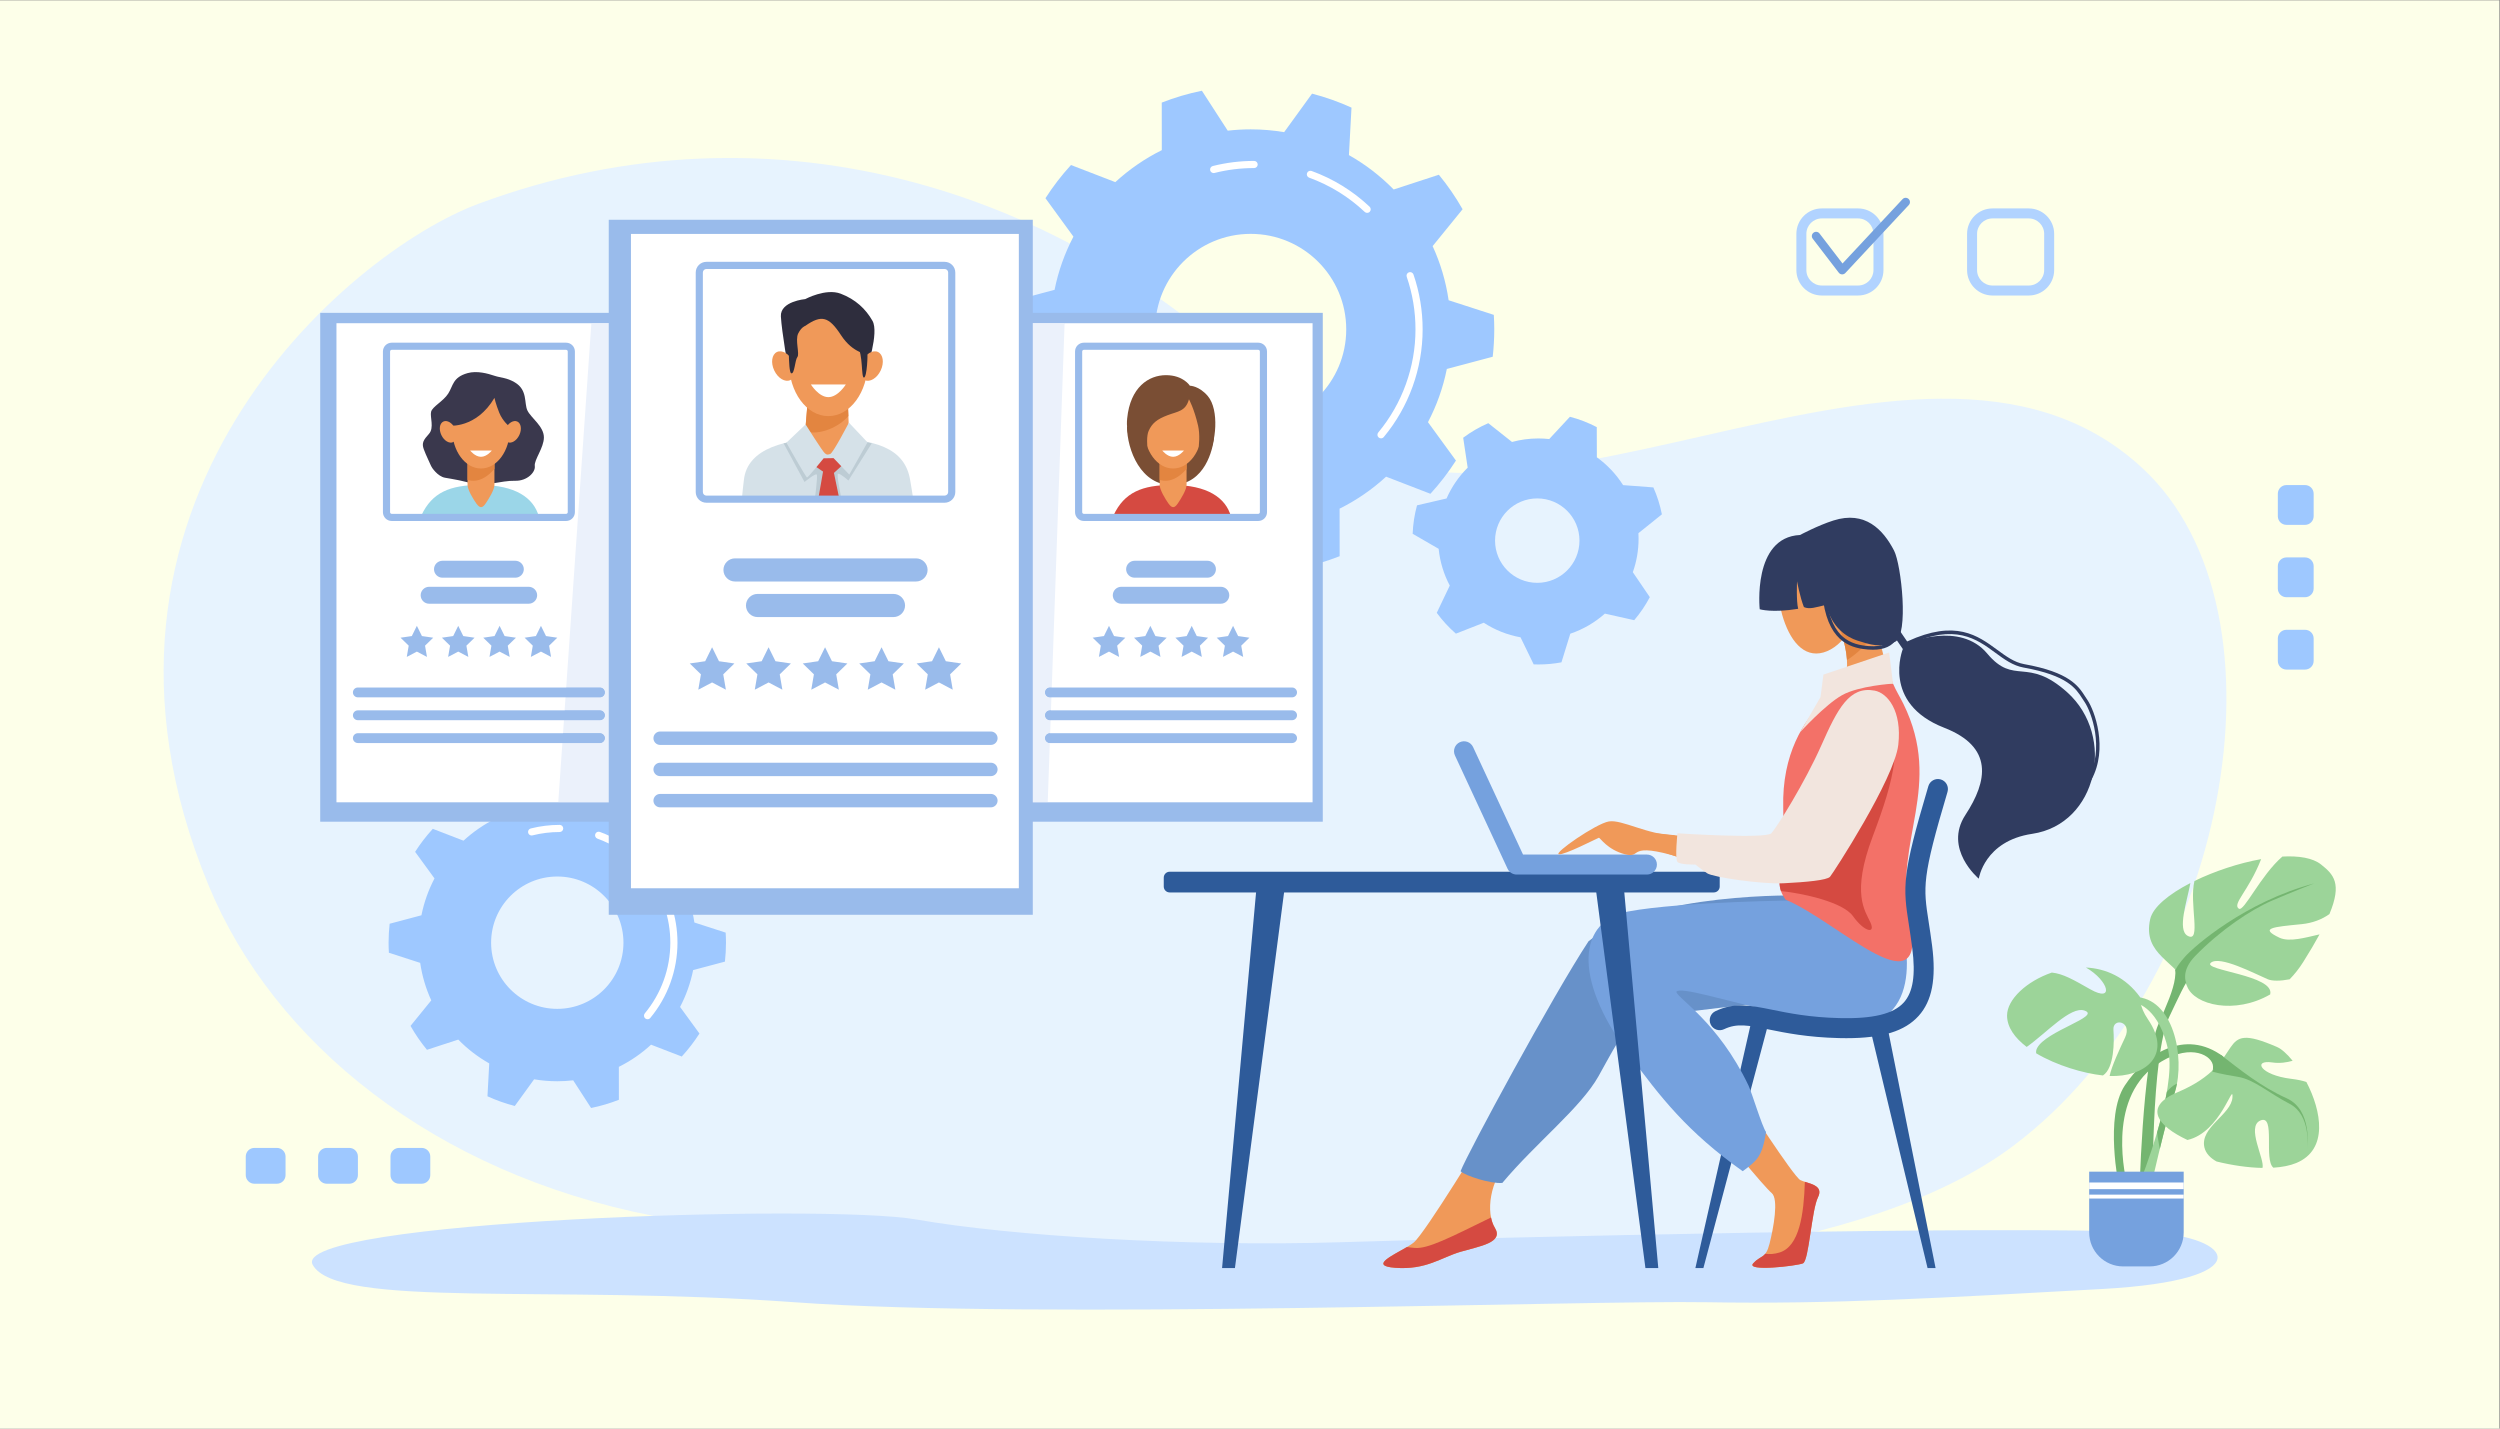 <?xml version="1.0" encoding="utf-8"?>
<svg version="1.1" id="svg2" width="4666.667" height="2666.667" viewBox="0 0 4666.667 2666.667" xmlns="http://www.w3.org/2000/svg">
  <rect x="0" y="0" width="4666.667" height="2666.667" fill="#808080" stroke="none"/>
  <g id="g8" transform="matrix(1.333,0,0,-1.333,0,2666.667)">
    <g id="g10" transform="scale(0.1)">
      <path d="M 0,0 H 35000 V 20000 H 0 Z" style="fill-opacity: 1; fill-rule: nonzero; stroke: none; fill: rgb(253, 255, 233);" id="path12"/>
      <path d="m 6702.25,17152.1 c 4154.75,1542.4 8377.45,178.8 11241.35,-2791.3 1432.4,-1485.5 3651.9,-972.2 5911.7,-459 2258.4,513 4557,1025.9 6150.3,-456.2 C 32181,11422 31184.6,6219.2 28201.7,3965.8 24147.4,902.801 11817.5,2457 9150.37,2978.2 c -3072.77,600.6 -5319.2,2422.6 -6231.92,4634 -2199.204,5328.4 1947.74,8858.3 3783.8,9539.9" style="fill:#e7f3fe;fill-opacity:1;fill-rule:nonzero;stroke:none" id="path14"/>
      <path d="m 17514.1,14054.5 c -738.8,0 -1337.7,598.9 -1337.7,1337.7 0,738.8 598.9,1337.8 1337.7,1337.8 738.9,0 1337.8,-599 1337.8,-1337.8 0,-738.8 -598.9,-1337.7 -1337.8,-1337.7 m 3389.2,954.8 c 14.1,125.7 21.6,253.4 21.6,382.9 0,68.3 -2.3,136.1 -6.3,203.5 l -632.7,204.7 c -39,266.8 -115.5,521.3 -224.1,758.1 l 419.6,516.3 c -97,170.8 -208.3,332.4 -332.3,483.2 l -632.9,-206.5 c -184.5,188.4 -395.2,350.9 -626.5,481.5 l 36,664.9 c -176.6,80.4 -361.2,146.2 -552.4,195.8 l -390.8,-539.3 c -152.3,25.7 -308.7,39.2 -468.4,39.2 -108.7,0 -216,-6.4 -321.6,-18.5 l -361.8,559.3 c -193.9,-39.5 -381.7,-95.3 -562.1,-166.1 l 0.8,-665.9 c -238.2,-118.4 -457.2,-269.6 -651.1,-447.9 l -620.8,239.6 c -132,-144.2 -251.7,-299.6 -357.6,-464.9 l 391.8,-537.9 c -121.2,-231.2 -211.2,-481.5 -264.1,-745.1 l -642.6,-171 c -14.1,-125.8 -21.6,-253.5 -21.6,-383 0,-68.3 2.3,-136.1 6.2,-203.4 l 632.8,-204.8 c 39,-266.7 115.5,-521.3 224.1,-758.1 l -419.6,-516.3 c 97,-170.8 208.3,-332.4 332.3,-483.2 l 632.9,206.5 c 184.5,-188.4 395.2,-350.9 626.5,-481.5 l -36,-664.9 c 176.6,-80.4 361.2,-146.2 552.4,-195.8 l 390.8,539.3 c 152.3,-25.7 308.7,-39.2 468.3,-39.2 108.9,0 216.1,6.4 321.7,18.5 l 361.8,-559.3 c 193.9,39.5 381.7,95.3 562.1,166.1 l -0.8,665.9 c 238.2,118.4 457.3,269.6 651.1,447.9 l 620.8,-239.6 c 132,144.2 251.7,299.6 357.6,464.9 l -391.8,537.9 c 121.2,231.2 211.2,481.5 264.1,745.2 l 642.6,171" style="fill:#9ec8ff;fill-opacity:1;fill-rule:nonzero;stroke:none" id="path16"/>
      <path d="m 19338.7,13866.5 c -11.3,0 -22.6,3.8 -31.9,11.6 -21.3,17.6 -24.2,49.1 -6.5,70.4 336.2,404.2 521.4,917 521.4,1443.7 0,252.2 -41.3,499.9 -122.6,736.1 -9,26.1 4.8,54.6 30.9,63.6 26.2,9 54.6,-4.9 63.6,-31 85,-246.7 128.1,-505.4 128.1,-768.7 0,-550 -193.4,-1085.5 -544.5,-1507.7 -9.9,-11.9 -24.1,-18 -38.5,-18" style="fill:#ffffff;fill-opacity:1;fill-rule:nonzero;stroke:none" id="path18"/>
      <path d="m 19145,17023.9 c -12.3,0 -24.6,4.5 -34.2,13.6 -226,212.7 -487.7,374 -777.9,479.3 -25.9,9.4 -39.3,38.1 -29.9,64 9.4,26 38.1,39.4 64.1,30 303,-110 576.3,-278.4 812.2,-500.5 20.1,-18.9 21.1,-50.5 2.2,-70.7 -9.9,-10.4 -23.2,-15.7 -36.5,-15.7" style="fill:#ffffff;fill-opacity:1;fill-rule:nonzero;stroke:none" id="path20"/>
      <path d="m 16995.3,17581.5 c -22.4,0 -42.8,15.1 -48.5,37.7 -6.7,26.8 9.5,54 36.3,60.8 188.3,47.5 383.2,71.6 579.2,71.6 27.6,0 50,-22.4 50,-50 0,-27.6 -22.4,-50 -50,-50 -187.8,0 -374.4,-23.1 -554.8,-68.6 -4.1,-1 -8.2,-1.5 -12.2,-1.5" style="fill:#ffffff;fill-opacity:1;fill-rule:nonzero;stroke:none" id="path22"/>
      <path d="m 7803.93,5877.5 c -511.74,0 -926.59,414.9 -926.59,926.6 0,511.8 414.85,926.6 926.59,926.6 511.74,0 926.59,-414.8 926.59,-926.6 0,-511.7 -414.85,-926.6 -926.59,-926.6 m 2347.47,661.4 c 9.8,87.1 14.9,175.5 14.9,265.2 0,47.3 -1.5,94.3 -4.3,140.9 l -438.25,141.8 c -26.98,184.8 -79.97,361.1 -155.19,525.2 l 290.62,357.6 c -67.22,118.3 -144.29,230.2 -230.21,334.6 l -438.34,-143 c -127.76,130.5 -273.76,243.1 -433.93,333.5 l 24.93,460.6 c -122.32,55.7 -250.22,101.2 -382.64,135.6 l -270.67,-373.5 c -105.5,17.7 -213.84,27.1 -324.39,27.1 -75.36,0 -149.68,-4.4 -222.8,-12.8 l -250.59,387.4 C 7196.28,9091.7 7066.15,9053 6941.22,9004 l 0.57,-461.2 c -165.03,-82 -316.74,-186.8 -450.99,-310.2 l -430.03,165.9 c -91.38,-99.9 -174.34,-207.5 -247.65,-322 L 6084.5,7704 c -83.99,-160.2 -146.32,-333.5 -182.95,-516.2 l -445.11,-118.4 c -9.74,-87.1 -14.92,-175.6 -14.92,-265.3 0,-47.3 1.56,-94.3 4.31,-140.9 l 438.28,-141.8 c 26.97,-184.8 79.96,-361.1 155.19,-525.1 l -290.62,-357.6 c 67.22,-118.3 144.29,-230.3 230.21,-334.7 l 438.34,143.1 c 127.76,-130.6 273.76,-243.1 433.92,-333.6 L 6826.23,4653 c 122.32,-55.7 250.22,-101.3 382.64,-135.6 l 270.67,373.5 c 105.5,-17.8 213.84,-27.2 324.39,-27.2 75.36,0 149.67,4.5 222.8,12.8 l 250.59,-387.3 c 134.26,27.3 264.39,66 389.32,115 l -0.57,461.3 c 165.03,82 316.74,186.7 450.99,310.2 l 430.02,-165.9 c 91.39,99.8 174.34,207.5 247.66,321.9 l -271.39,372.6 c 84.01,160.2 146.33,333.5 182.96,516.1 l 445.09,118.5" style="fill:#9ec8ff;fill-opacity:1;fill-rule:nonzero;stroke:none" id="path24"/>
      <path d="m 9067.69,5732 c -11.27,0 -22.6,3.8 -31.95,11.5 -21.23,17.7 -24.13,49.2 -6.47,70.5 230.58,277.2 357.58,628.9 357.58,990.1 0,173 -28.3,342.9 -84.1,504.9 -8.99,26.1 4.89,54.6 31,63.5 26.09,9 54.56,-4.8 63.55,-30.9 59.42,-172.6 89.55,-353.4 89.55,-537.5 0,-384.5 -135.2,-758.9 -380.69,-1054.1 -9.89,-11.9 -24.13,-18 -38.47,-18" style="fill:#ffffff;fill-opacity:1;fill-rule:nonzero;stroke:none" id="path26"/>
      <path d="m 8933.54,7918.9 c -12.29,0 -24.6,4.5 -34.26,13.6 -154.96,145.9 -334.45,256.5 -533.46,328.7 -25.96,9.5 -39.36,38.1 -29.95,64.1 9.41,26 38.12,39.4 64.05,29.9 211.91,-76.8 402.97,-194.6 567.91,-349.8 20.11,-19 21.06,-50.6 2.13,-70.7 -9.84,-10.5 -23.11,-15.8 -36.42,-15.8" style="fill:#ffffff;fill-opacity:1;fill-rule:nonzero;stroke:none" id="path28"/>
      <path d="m 7444.51,8305.1 c -22.35,0 -42.71,15.1 -48.44,37.8 -6.75,26.8 9.47,54 36.24,60.7 131.65,33.2 267.9,50.1 404.96,50.1 27.61,0 50,-22.4 50,-50 0,-27.6 -22.39,-50 -50,-50 -128.81,0 -256.83,-15.8 -380.48,-47 -4.1,-1.1 -8.23,-1.6 -12.28,-1.6" style="fill:#ffffff;fill-opacity:1;fill-rule:nonzero;stroke:none" id="path30"/>
      <path d="m 21527.1,11843.3 c -326.4,0 -591.1,264.6 -591.1,591.1 0,326.4 264.7,591 591.1,591 326.5,0 591.1,-264.6 591.1,-591 0,-326.5 -264.6,-591.1 -591.1,-591.1 z m 1418.7,618.3 c 0,25.8 -0.7,51.5 -2.1,77 l 328.4,263.7 c -25.8,131.6 -66.1,257.9 -119.3,377.2 l -424,32.1 c -96.4,152.1 -221.3,284.4 -367.1,389.4 l -1.4,422.6 c -118.1,61.9 -244,111 -375.9,145 l -289.8,-311.9 c -50,5.4 -100.7,8.3 -152.1,8.3 -127.7,0 -251.4,-17.2 -369,-49.1 l -332.3,263.1 c -125.4,-54.4 -243.2,-123 -351.5,-203.8 l 62.9,-418.9 c -123.9,-123.3 -224.8,-269.6 -296,-431.9 l -413.4,-95.9 c -34.9,-127.6 -55.9,-261 -61.1,-398.5 l 364.1,-210.5 c 18.6,-184.4 72.9,-358.2 155.8,-514.5 l -182.3,-381.8 c 78.2,-106.9 168.1,-204.8 267.9,-291.5 l 390.4,152.9 c 153.5,-99.9 327.7,-170.6 514.8,-204.2 l 184,-378.9 c 21.9,-0.8 43.9,-1.4 66.1,-1.4 110.2,0 218.1,10.3 322.8,29.7 l 124.1,401.3 c 180.7,60.7 345,157.3 484.4,281.2 l 410.4,-92.2 c 84.2,98.8 157.6,207 218.6,322.8 l -237.9,349.4 c 52.1,146.7 80.5,304.7 80.5,469.3" style="fill:#9ec8ff;fill-opacity:1;fill-rule:nonzero;stroke:none" id="path32"/>
      <path d="m 28409.7,15866.8 h -508 c -196.2,0 -355.8,159.6 -355.8,355.8 v 508 c 0,196.1 159.6,355.7 355.8,355.7 h 508 c 196.2,0 355.8,-159.6 355.8,-355.7 v -508 c 0,-196.2 -159.6,-355.8 -355.8,-355.8 m -508,1079.5 c -119,0 -215.8,-96.8 -215.8,-215.7 v -508 c 0,-119 96.8,-215.8 215.8,-215.8 h 508 c 119,0 215.8,96.8 215.8,215.8 v 508 c 0,118.9 -96.8,215.7 -215.8,215.7 h -508" style="fill:#b1d3ff;fill-opacity:1;fill-rule:nonzero;stroke:none" id="path34"/>
      <path d="m 26019.4,15866.8 h -508.1 c -196.1,0 -355.7,159.6 -355.7,355.8 v 508 c 0,196.1 159.6,355.7 355.7,355.7 h 508.1 c 196.1,0 355.7,-159.6 355.7,-355.7 v -508 c 0,-196.2 -159.6,-355.8 -355.7,-355.8 m -508.1,1079.5 c -118.9,0 -215.7,-96.8 -215.7,-215.7 v -508 c 0,-119 96.8,-215.8 215.7,-215.8 h 508.1 c 118.9,0 215.7,96.8 215.7,215.8 v 508 c 0,118.9 -96.8,215.7 -215.7,215.7 h -508.1" style="fill:#b1d3ff;fill-opacity:1;fill-rule:nonzero;stroke:none" id="path36"/>
      <path d="m 25797.1,16162.6 c -1,0 -1.9,0 -2.9,0 -17.6,0.9 -34,9.5 -44.7,23.5 l -365.1,476.2 c -20.2,26.3 -15.2,64 11.1,84.1 26.3,20.2 63.9,15.2 84.1,-11.1 l 322,-420 840.7,900.7 c 22.6,24.3 60.6,25.6 84.8,2.9 24.2,-22.6 25.5,-60.5 2.9,-84.7 l -889,-952.6 c -11.4,-12.2 -27.3,-19 -43.9,-19" style="fill-opacity: 1; fill-rule: nonzero; stroke: none; fill: rgb(117, 161, 222);" id="path38"/>
      <path d="m 30088.9,2747.4 c -2079.7,101.7 -9154.6,-70.6 -11306.3,-137.7 -2151.7,-67.2 -4649.3,88.6 -5946.7,317.6 -1297.4,229 -8796.7,-19.5 -8456.38,-635.3 340.31,-615.8 3341.3,-275.4 6744.48,-522.9 3403.2,-247.5 11057,30.9 12783.4,0 1726.5,-31 3309.6,61.8 5534.5,185.6 2224.9,123.7 1852.6,733.8 647,792.7" style="fill:#cce2ff;fill-opacity:1;fill-rule:nonzero;stroke:none" id="path40"/>
      <path d="m 4484.03,8498.3 h 4347.45 v 7125.73 H 4484.03 Z" style="fill:#99bbeb;fill-opacity:1;fill-rule:nonzero;stroke:none" id="path42"/>
      <path d="m 4711.71,8769.9 h 3976.85 v 6708.94 H 4711.71 Z" style="fill:#ffffff;fill-opacity:1;fill-rule:nonzero;stroke:none" id="path44"/>
      <path d="m 5901.22,12788.5 c 149.68,322.1 403.01,425.2 819.02,425.2 495.34,0 752.54,-179.5 825.45,-440.7 -887.04,-12.2 -1644.47,15.5 -1644.47,15.5" style="fill:#9bd6e8;fill-opacity:1;fill-rule:nonzero;stroke:none" id="path46"/>
      <path d="m 6547.26,14779.8 c -209.69,-58.8 -200.5,-176.7 -270.37,-286 -69.87,-109.4 -221.76,-182.3 -239.99,-255.2 -18.22,-72.9 46.78,-224.8 -30.37,-309.9 -77.15,-85 -103.29,-127.5 -72.91,-212.6 30.38,-85.1 97.21,-218.7 103.28,-236.9 6.08,-18.3 91.14,-145.9 194.43,-164.1 103.28,-18.2 297.7,-48.6 394.92,-91.1 97.2,-42.6 409.76,54.4 583.26,48.3 173.49,-6 291.63,121.8 279.47,206.9 -12.14,85 127.94,255.1 127.59,400.9 -0.37,156.6 -182.27,273.4 -230.87,376.7 -48.61,103.3 6.08,285.6 -176.19,393.5 -115.19,68.3 -194.43,62.2 -285.56,92.6 -91.13,30.4 -243.03,74.4 -376.69,36.9" style="fill:#3a384d;fill-opacity:1;fill-rule:nonzero;stroke:none" id="path48"/>
      <path d="m 6802.44,12956.6 c -47.43,-70 -82.2,-72.9 -133.67,0 -40.92,58 -121.51,189.7 -121.51,256.5 v 667 c 0,66.9 54.68,121.6 121.51,121.6 h 133.67 c 66.83,0 121.51,-54.7 121.51,-121.6 v -667 c 0,-66.8 -78.98,-193.7 -121.51,-256.5" style="fill:#f09959;fill-opacity:1;fill-rule:nonzero;stroke:none" id="path50"/>
      <path d="m 6802.44,14001.7 h -133.67 c -66.83,0 -121.51,-54.7 -121.51,-121.6 V 13285 c 150.08,-47.7 287.06,47.2 376.69,154.2 v 440.9 c 0,66.9 -54.68,121.6 -121.51,121.6" style="fill:#e38540;fill-opacity:1;fill-rule:nonzero;stroke:none" id="path52"/>
      <path d="m 7139.63,13994.9 c 0,-304 -180.88,-550.5 -404.02,-550.5 -223.14,0 -404.04,246.5 -404.04,550.5 0,304 180.9,550.5 404.04,550.5 223.14,0 404.02,-246.5 404.02,-550.5" style="fill:#f09959;fill-opacity:1;fill-rule:nonzero;stroke:none" id="path54"/>
      <path d="m 6923.95,14433 c -255.18,-431.3 -631.87,-388.8 -631.87,-388.8 0,0 9.12,571.1 308.34,601.5 299.23,30.3 475.42,-89.7 536.18,-287.9 60.75,-198.2 0,-328.8 0,-328.8 0,0 -97.22,75.9 -145.82,197.4 -48.6,121.6 -66.83,206.6 -66.83,206.6" style="fill:#3a384d;fill-opacity:1;fill-rule:nonzero;stroke:none" id="path56"/>
      <path d="m 6372.93,14003.4 c 37.79,-79.6 25.43,-164.5 -27.61,-189.7 -53.04,-25.2 -126.68,18.9 -164.47,98.5 -37.78,79.5 -25.42,164.4 27.62,189.6 53.04,25.2 126.68,-18.9 164.46,-98.4" style="fill:#f09959;fill-opacity:1;fill-rule:nonzero;stroke:none" id="path58"/>
      <path d="m 7080.05,14003.4 c -37.79,-79.6 -25.43,-164.5 27.62,-189.7 53.04,-25.2 126.67,18.9 164.46,98.5 37.79,79.5 25.42,164.4 -27.62,189.6 -53.04,25.2 -126.67,-18.9 -164.46,-98.4" style="fill:#f09959;fill-opacity:1;fill-rule:nonzero;stroke:none" id="path60"/>
      <path d="m 6887.5,13696.3 c 0,0 -68.01,-88.1 -151.89,-88.1 -83.89,0 -151.89,88.1 -151.89,88.1 h 303.78" style="fill:#ffffff;fill-opacity:1;fill-rule:nonzero;stroke:none" id="path62"/>
      <path d="M 7216.56,11915.2 H 6196.24 c -65.25,0 -118.64,53.4 -118.64,118.7 0,65.2 53.39,118.6 118.64,118.6 h 1020.32 c 65.25,0 118.64,-53.4 118.64,-118.6 0,-65.3 -53.39,-118.7 -118.64,-118.7" style="fill:#99bbeb;fill-opacity:1;fill-rule:nonzero;stroke:none" id="path64"/>
      <path d="M 7403.37,11550.7 H 6009.42 c -65.25,0 -118.63,53.4 -118.63,118.6 0,65.3 53.38,118.7 118.63,118.7 h 1393.95 c 65.25,0 118.64,-53.4 118.64,-118.7 0,-65.2 -53.39,-118.6 -118.64,-118.6" style="fill:#99bbeb;fill-opacity:1;fill-rule:nonzero;stroke:none" id="path66"/>
      <path d="M 8401.78,10239.7 H 5011.02 c -37.86,0 -68.84,31 -68.84,68.9 0,37.8 30.98,68.8 68.84,68.8 h 3390.76 c 37.87,0 68.84,-31 68.84,-68.8 0,-37.9 -30.97,-68.9 -68.84,-68.9" style="fill:#99bbeb;fill-opacity:1;fill-rule:nonzero;stroke:none" id="path68"/>
      <path d="M 8401.78,9919.8 H 5011.02 c -37.86,0 -68.84,31 -68.84,68.8 0,37.9 30.98,68.9 68.84,68.9 h 3390.76 c 37.87,0 68.84,-31 68.84,-68.9 0,-37.8 -30.97,-68.8 -68.84,-68.8" style="fill:#99bbeb;fill-opacity:1;fill-rule:nonzero;stroke:none" id="path70"/>
      <path d="M 8401.78,9599.8 H 5011.02 c -37.86,0 -68.84,31 -68.84,68.9 0,37.8 30.98,68.8 68.84,68.8 h 3390.76 c 37.87,0 68.84,-31 68.84,-68.8 0,-37.9 -30.97,-68.9 -68.84,-68.9" style="fill:#99bbeb;fill-opacity:1;fill-rule:nonzero;stroke:none" id="path72"/>
      <path d="m 5485.26,15106.1 c -12.42,0 -22.91,-10.5 -22.91,-22.9 v -2250.9 c 0,-12.4 10.49,-22.9 22.91,-22.9 h 2442.28 c 12.42,0 22.91,10.5 22.91,22.9 v 2250.9 c 0,12.4 -10.49,22.9 -22.91,22.9 z M 7927.54,12709.4 H 5485.26 c -67.77,0 -122.91,55.1 -122.91,122.9 v 2250.9 c 0,67.8 55.14,122.9 122.91,122.9 h 2442.28 c 67.77,0 122.91,-55.1 122.91,-122.9 v -2250.9 c 0,-67.8 -55.14,-122.9 -122.91,-122.9" style="fill:#99bbeb;fill-opacity:1;fill-rule:nonzero;stroke:none" id="path74"/>
      <path d="m 5837.69,11241.2 70.7,-143.3 158.11,-23 -114.41,-111.5 27.01,-157.5 -141.41,74.4 -141.42,-74.4 27.01,157.5 -114.41,111.5 158.11,23 70.71,143.3" style="fill:#99bbeb;fill-opacity:1;fill-rule:nonzero;stroke:none" id="path76"/>
      <path d="m 6416.83,11241.2 70.7,-143.3 158.11,-23 -114.4,-111.5 27,-157.5 -141.41,74.4 -141.42,-74.4 27.01,157.5 -114.41,111.5 158.11,23 70.71,143.3" style="fill:#99bbeb;fill-opacity:1;fill-rule:nonzero;stroke:none" id="path78"/>
      <path d="m 6995.97,11241.2 70.71,-143.3 158.11,-23 -114.41,-111.5 27.01,-157.5 -141.42,74.4 -141.41,-74.4 27,157.5 -114.4,111.5 158.1,23 70.71,143.3" style="fill:#99bbeb;fill-opacity:1;fill-rule:nonzero;stroke:none" id="path80"/>
      <path d="m 7575.11,11241.2 70.71,-143.3 158.11,-23 -114.41,-111.5 27.01,-157.5 -141.42,74.4 -141.41,-74.4 27,157.5 -114.4,111.5 158.1,23 70.71,143.3" style="fill:#99bbeb;fill-opacity:1;fill-rule:nonzero;stroke:none" id="path82"/>
      <path d="m 14176.2,8498.3 h 4347.4 v 7125.73 h -4347.4 z" style="fill:#99bbeb;fill-opacity:1;fill-rule:nonzero;stroke:none" id="path84"/>
      <path d="m 14403.8,8769.9 h 3976.9 v 6708.94 h -3976.9 z" style="fill:#ffffff;fill-opacity:1;fill-rule:nonzero;stroke:none" id="path86"/>
      <path d="m 15782.3,14031.2 c 0,-319.1 192.1,-834.1 645.4,-817.6 453.4,16.5 553.6,507.4 571.2,646 17.5,138.5 -1216.6,171.6 -1216.6,171.6" style="fill:#7a4e34;fill-opacity:1;fill-rule:nonzero;stroke:none" id="path88"/>
      <path d="m 15593.4,12788.5 c 149.6,322.1 403,425.2 819,425.2 495.3,0 752.5,-179.5 825.4,-440.7 -887,-12.2 -1644.4,15.5 -1644.4,15.5" style="fill:#d54a41;fill-opacity:1;fill-rule:nonzero;stroke:none" id="path90"/>
      <path d="m 16494.6,12956.6 c -47.5,-70 -82.2,-72.9 -133.7,0 -40.9,58 -121.5,189.7 -121.5,256.5 v 667 c 0,66.9 54.7,121.6 121.5,121.6 h 133.7 c 66.8,0 121.5,-54.7 121.5,-121.6 v -667 c 0,-66.8 -79,-193.7 -121.5,-256.5" style="fill:#f09959;fill-opacity:1;fill-rule:nonzero;stroke:none" id="path92"/>
      <path d="m 16494.6,14001.7 h -133.7 c -66.8,0 -121.5,-54.7 -121.5,-121.6 V 13285 c 150.1,-47.7 287.1,47.2 376.7,154.2 v 440.9 c 0,66.9 -54.7,121.6 -121.5,121.6" style="fill:#e38540;fill-opacity:1;fill-rule:nonzero;stroke:none" id="path94"/>
      <path d="m 16831.8,13994.9 c 0,-304 -180.9,-550.5 -404.1,-550.5 -223.1,0 -404,246.5 -404,550.5 0,304 180.9,550.5 404,550.5 223.2,0 404.1,-246.5 404.1,-550.5" style="fill:#f09959;fill-opacity:1;fill-rule:nonzero;stroke:none" id="path96"/>
      <path d="m 16649.8,14413.3 c -48,-169.3 -153.2,-167.3 -299.9,-222.9 -146.7,-55.6 -216.8,-111.5 -264.8,-219.8 -61.3,-138.1 27.8,-540.8 27.8,-540.8 0,0 -371.5,278 -328.6,715.1 43,437.2 300.8,606.5 543.3,606.5 242.6,0 334.9,-147.8 334.9,-147.8 0,0 129.2,-0.6 251.4,-145.3 164.3,-194.6 113.7,-667.2 0,-836.5 -113.7,-169.3 -189.5,-222.4 -187,-214.8 2.5,7.6 106.1,396.4 50.6,636.8 -55.6,240.5 -127.7,369.5 -127.7,369.5" style="fill:#7a4e34;fill-opacity:1;fill-rule:nonzero;stroke:none" id="path98"/>
      <path d="m 16579.6,13696.3 c 0,0 -68,-88.1 -151.9,-88.1 -83.8,0 -151.9,88.1 -151.9,88.1 h 303.8" style="fill:#ffffff;fill-opacity:1;fill-rule:nonzero;stroke:none" id="path100"/>
      <path d="m 16908.7,11915.2 h -1020.3 c -65.3,0 -118.7,53.4 -118.7,118.7 0,65.2 53.4,118.6 118.7,118.6 h 1020.3 c 65.2,0 118.6,-53.4 118.6,-118.6 0,-65.3 -53.4,-118.7 -118.6,-118.7" style="fill:#99bbeb;fill-opacity:1;fill-rule:nonzero;stroke:none" id="path102"/>
      <path d="m 17095.5,11550.7 h -1393.9 c -65.3,0 -118.7,53.4 -118.7,118.6 0,65.3 53.4,118.7 118.7,118.7 h 1393.9 c 65.3,0 118.7,-53.4 118.7,-118.7 0,-65.2 -53.4,-118.6 -118.7,-118.6" style="fill:#99bbeb;fill-opacity:1;fill-rule:nonzero;stroke:none" id="path104"/>
      <path d="m 18093.9,10239.7 h -3390.7 c -37.9,0 -68.9,31 -68.9,68.9 0,37.8 31,68.8 68.9,68.8 h 3390.7 c 37.9,0 68.9,-31 68.9,-68.8 0,-37.9 -31,-68.9 -68.9,-68.9" style="fill:#99bbeb;fill-opacity:1;fill-rule:nonzero;stroke:none" id="path106"/>
      <path d="m 18093.9,9919.8 h -3390.7 c -37.9,0 -68.9,31 -68.9,68.8 0,37.9 31,68.9 68.9,68.9 h 3390.7 c 37.9,0 68.9,-31 68.9,-68.9 0,-37.8 -31,-68.8 -68.9,-68.8" style="fill:#99bbeb;fill-opacity:1;fill-rule:nonzero;stroke:none" id="path108"/>
      <path d="m 18093.9,9599.8 h -3390.7 c -37.9,0 -68.9,31 -68.9,68.9 0,37.8 31,68.8 68.9,68.8 h 3390.7 c 37.9,0 68.9,-31 68.9,-68.8 0,-37.9 -31,-68.9 -68.9,-68.9" style="fill:#99bbeb;fill-opacity:1;fill-rule:nonzero;stroke:none" id="path110"/>
      <path d="m 15177.4,15106.1 c -12.4,0 -22.9,-10.5 -22.9,-22.9 v -2250.9 c 0,-12.4 10.5,-22.9 22.9,-22.9 h 2442.3 c 12.4,0 22.9,10.5 22.9,22.9 v 2250.9 c 0,12.4 -10.5,22.9 -22.9,22.9 z m 2442.3,-2396.7 h -2442.3 c -67.8,0 -122.9,55.1 -122.9,122.9 v 2250.9 c 0,67.8 55.1,122.9 122.9,122.9 h 2442.3 c 67.8,0 122.9,-55.1 122.9,-122.9 v -2250.9 c 0,-67.8 -55.1,-122.9 -122.9,-122.9" style="fill:#99bbeb;fill-opacity:1;fill-rule:nonzero;stroke:none" id="path112"/>
      <path d="m 15529.8,11241.2 70.7,-143.3 158.1,-23 -114.4,-111.5 27,-157.5 -141.4,74.4 -141.4,-74.4 27,157.5 -114.4,111.5 158.1,23 70.7,143.3" style="fill:#99bbeb;fill-opacity:1;fill-rule:nonzero;stroke:none" id="path114"/>
      <path d="m 16109,11241.2 70.7,-143.3 158.1,-23 -114.4,-111.5 27,-157.5 -141.4,74.4 -141.5,-74.4 27.1,157.5 -114.4,111.5 158.1,23 70.7,143.3" style="fill:#99bbeb;fill-opacity:1;fill-rule:nonzero;stroke:none" id="path116"/>
      <path d="m 16688.1,11241.2 70.7,-143.3 158.1,-23 -114.4,-111.5 27,-157.5 -141.4,74.4 -141.4,-74.4 27,157.5 -114.4,111.5 158.1,23 70.7,143.3" style="fill:#99bbeb;fill-opacity:1;fill-rule:nonzero;stroke:none" id="path118"/>
      <path d="m 17267.3,11241.2 70.7,-143.3 158.1,-23 -114.4,-111.5 27,-157.5 -141.4,74.4 -141.5,-74.4 27,157.5 -114.4,111.5 158.1,23 70.8,143.3" style="fill:#99bbeb;fill-opacity:1;fill-rule:nonzero;stroke:none" id="path120"/>
      <path d="M 14176.2,8569.6 H 8831.48 v 7028 h 5278.22 c -4.1,-68 -6.3,-136.4 -6.3,-205.4 0,-68.3 2.3,-136.1 6.2,-203.4 l 66.6,-21.6 V 8569.6" style="fill:#d7e8fa;fill-opacity:1;fill-rule:nonzero;stroke:none" id="path122"/>
      <path d="m 14176.2,15167.2 -66.6,21.6 c -3.9,67.3 -6.2,135.1 -6.2,203.4 0,69 2.2,137.4 6.3,205.4 h 66.5 v -430.4" style="fill:#9dc5fb;fill-opacity:1;fill-rule:nonzero;stroke:none" id="path124"/>
      <path d="M 8831.48,8569.6 H 7803.93 l 13.83,200.3 h 870.8 v 6708.9 h -407.51 l 8.2,118.8 h 542.23 v -7028" style="fill:#99bbeb;fill-opacity:1;fill-rule:nonzero;stroke:none" id="path126"/>
      <path d="m 8688.56,8769.9 h -870.8 l 57.31,829.9 h 526.71 c 37.87,0 68.84,31 68.84,68.9 0,37.8 -30.97,68.8 -68.84,68.8 h -517.2 l 12.59,182.3 h 504.61 c 37.87,0 68.84,31 68.84,68.8 0,37.9 -30.97,68.9 -68.84,68.9 h -495.11 l 12.59,182.2 h 482.52 c 37.87,0 68.84,31 68.84,68.9 0,37.8 -30.97,68.8 -68.84,68.8 h -473.01 l 352.28,5101.4 h 407.51 V 8769.9" style="fill:#ebf1fb;fill-opacity:1;fill-rule:nonzero;stroke:none" id="path128"/>
      <path d="m 8401.78,10239.7 h -482.52 l 9.51,137.7 h 473.01 c 37.87,0 68.84,-31 68.84,-68.8 0,-37.9 -30.97,-68.9 -68.84,-68.9" style="fill:#99bbeb;fill-opacity:1;fill-rule:nonzero;stroke:none" id="path130"/>
      <path d="m 8401.78,9919.8 h -504.61 l 9.5,137.7 h 495.11 c 37.87,0 68.84,-31 68.84,-68.9 0,-37.8 -30.97,-68.8 -68.84,-68.8" style="fill:#99bbeb;fill-opacity:1;fill-rule:nonzero;stroke:none" id="path132"/>
      <path d="m 8401.78,9599.8 h -526.71 l 9.51,137.7 h 517.2 c 37.87,0 68.84,-31 68.84,-68.8 0,-37.9 -30.97,-68.9 -68.84,-68.9" style="fill:#99bbeb;fill-opacity:1;fill-rule:nonzero;stroke:none" id="path134"/>
      <path d="m 14664.9,8569.6 h -488.7 v 7028 h 736.1 l -4.2,-118.8 h -504.3 V 8769.9 h 268.1 l -7,-200.3" style="fill:#99bbeb;fill-opacity:1;fill-rule:nonzero;stroke:none" id="path136"/>
      <path d="m 14671.9,8769.9 h -268.1 v 6708.9 h 504.3 l -179.6,-5101.4 h -25.3 c -37.9,0 -68.9,-31 -68.9,-68.8 0,-37.9 31,-68.9 68.9,-68.9 h 20.5 l -6.5,-182.2 h -14 c -37.9,0 -68.9,-31 -68.9,-68.9 0,-37.8 31,-68.8 68.9,-68.8 h 9.2 l -6.4,-182.3 h -2.8 c -37.9,0 -68.9,-31 -68.9,-68.8 0,-37.2 29.9,-67.8 66.8,-68.8 l -29.2,-830" style="fill:#ebf1fb;fill-opacity:1;fill-rule:nonzero;stroke:none" id="path138"/>
      <path d="m 14723.7,10239.7 h -20.5 c -37.9,0 -68.9,31 -68.9,68.9 0,37.8 31,68.8 68.9,68.8 h 25.3 l -4.8,-137.7" style="fill:#99bbeb;fill-opacity:1;fill-rule:nonzero;stroke:none" id="path140"/>
      <path d="m 14712.4,9919.8 h -9.2 c -37.9,0 -68.9,31 -68.9,68.8 0,37.9 31,68.9 68.9,68.9 h 14 l -4.8,-137.7" style="fill:#99bbeb;fill-opacity:1;fill-rule:nonzero;stroke:none" id="path142"/>
      <path d="m 14701.1,9599.9 c -36.9,1 -66.8,31.6 -66.8,68.8 0,37.8 31,68.8 68.9,68.8 h 2.8 l -4.9,-137.6" style="fill:#99bbeb;fill-opacity:1;fill-rule:nonzero;stroke:none" id="path144"/>
      <path d="M 14462.6,7194.9 H 8524.62 v 9732.6 H 14462.6 V 7194.9" style="fill:#99bbeb;fill-opacity:1;fill-rule:nonzero;stroke:none" id="path146"/>
      <path d="M 14267.3,7565.8 H 8835.59 v 9163.4 H 14267.3 V 7565.8" style="fill:#ffffff;fill-opacity:1;fill-rule:nonzero;stroke:none" id="path148"/>
      <path d="m 11045.3,14804.5 c -3.8,11.3 -98.9,557.2 -110.3,769.4 -11.3,212.3 341.2,242.6 341.2,242.6 0,0 288,155.4 496.5,75.8 208.5,-79.6 350.4,-213.5 445.1,-380.3 94.8,-166.8 -83.3,-686.5 -83.3,-686.5 l -1089.2,-21" style="fill:#2e2d3d;fill-opacity:1;fill-rule:nonzero;stroke:none" id="path150"/>
      <path d="m 10391.7,13050.7 c -1.3,9 24.4,223.8 25.3,232.5 48,452.3 605.6,579.6 1161.9,579.6 653.7,0 1097.2,-119.7 1168,-589.7 2.1,-13.8 39.8,-229.1 37.9,-243.6 -1211.6,-16.6 -2393.1,21.2 -2393.1,21.2" style="fill:#d5e1e8;fill-opacity:1;fill-rule:nonzero;stroke:none" id="path152"/>
      <path d="m 11691.2,13511.7 c -64.8,-95.6 -112.3,-99.6 -182.6,0 -55.9,79.1 -242.5,259.8 -242.5,351.1 l 76.6,910.2 c 0,91.3 74.7,166 165.9,166 h 182.6 c 91.3,0 166,-74.7 166,-166 l 35.6,-910.2 c 0,-91.3 -143.5,-265.4 -201.6,-351.1" style="fill:#f09959;fill-opacity:1;fill-rule:nonzero;stroke:none" id="path154"/>
      <path d="m 11691.2,14939 h -182.6 c -91.2,0 -165.9,-74.7 -165.9,-166 l -66.5,-807.5 c 205,-65.3 481.8,67.4 604.2,213.5 l -23.2,594 c 0,91.3 -74.7,166 -166,166" style="fill:#e38540;fill-opacity:1;fill-rule:nonzero;stroke:none" id="path156"/>
      <path d="m 10973.4,13796.4 292.7,-541 c 0,0 156.6,128.9 171.8,103.6 15.2,-25.2 -27.8,-344.1 -27.8,-344.1 0,0 348.7,-4.8 363.9,10.4 15.2,15.1 -70.8,346.4 -35.4,346.4 35.4,0 141.8,-96.1 141.8,-96.1 l 326.8,520.8 -71.8,17.5 -535.5,-288.1 -572.6,281.8 -53.9,-11.2" style="fill:#bdccd4;fill-opacity:1;fill-rule:nonzero;stroke:none" id="path158"/>
      <path d="m 11308.1,13547.1 217.4,-145.8 -67.4,-387.1 293.1,16.3 -73.2,352.1 180.2,164.5 -84.7,79.8 h -380.8 l -84.6,-79.8" style="fill:#d54a41;fill-opacity:1;fill-rule:nonzero;stroke:none" id="path160"/>
      <path d="m 11281.2,14061.5 -268.8,-255.8 c 0,0 273.9,-487.1 289,-487.1 15.2,0 232.5,268.6 232.5,268.6 l 139.1,2.4 219.8,-230.6 255.3,451.8 -260.4,276 c 0,0 -222.4,-429.6 -262.8,-439.7 -40.4,-10.1 -40.7,-15.2 -73.4,10.1 -32.7,25.3 -270.3,404.3 -270.3,404.3" style="fill:#d5e1e8;fill-opacity:1;fill-rule:nonzero;stroke:none" id="path162"/>
      <path d="m 12151.8,14929.8 c 0,-415.3 -247.1,-752 -551.9,-752 -304.8,0 -551.8,336.7 -551.8,752 0,415.3 247,751.9 551.8,751.9 304.8,0 551.9,-336.6 551.9,-751.9" style="fill:#f09959;fill-opacity:1;fill-rule:nonzero;stroke:none" id="path164"/>
      <path d="m 11104.6,14941.4 c 51.6,-108.7 34.7,-224.7 -37.8,-259.1 -72.4,-34.4 -173,25.8 -224.6,134.5 -51.6,108.6 -34.7,224.6 37.7,259 72.5,34.4 173.1,-25.8 224.7,-134.4" style="fill:#f09959;fill-opacity:1;fill-rule:nonzero;stroke:none" id="path166"/>
      <path d="m 12070.4,14941.4 c -51.6,-108.7 -34.7,-224.7 37.7,-259.1 72.4,-34.4 173,25.8 224.6,134.5 51.6,108.6 34.8,224.6 -37.7,259 -72.4,34.4 -173,-25.8 -224.6,-134.4" style="fill:#f09959;fill-opacity:1;fill-rule:nonzero;stroke:none" id="path168"/>
      <path d="m 11844.7,14621.3 c 0,0 -109.6,-177.6 -244.8,-177.6 -135.2,0 -244.8,177.6 -244.8,177.6 h 489.6" style="fill:#ffffff;fill-opacity:1;fill-rule:nonzero;stroke:none" id="path170"/>
      <path d="m 11276.2,15441.3 c 227.4,159.2 329.7,132.6 500.3,-128.9 170.6,-261.5 375.3,-266.2 375.3,-266.2 l 26.5,271.2 c 0,0 -254.1,491.5 -595.2,427.1 -341,-64.4 -535,-371.5 -535,-371.5 0,0 -16.6,-575.4 31,-595.1 47.6,-19.6 53,185.8 87.1,227.5 34.2,41.7 -34.1,238.8 11.4,329.7 45.5,91 98.6,106.2 98.6,106.2" style="fill:#2e2d3d;fill-opacity:1;fill-rule:nonzero;stroke:none" id="path172"/>
      <path d="m 12007.7,15145.6 c 79.4,-86.9 49.3,-432.1 91,-428.3 41.7,3.8 56.9,329.8 45.5,363.9 -11.4,34.1 -136.5,64.4 -136.5,64.4" style="fill:#2e2d3d;fill-opacity:1;fill-rule:nonzero;stroke:none" id="path174"/>
      <path d="m 12827.4,11861.8 h -2534.8 c -89.1,0 -162,72.9 -162,162.1 0,89.1 72.9,162 162,162 h 2534.8 c 89.2,0 162.1,-72.9 162.1,-162 0,-89.2 -72.9,-162.1 -162.1,-162.1" style="fill:#99bbeb;fill-opacity:1;fill-rule:nonzero;stroke:none" id="path176"/>
      <path d="m 12512,11363.9 h -1903.9 c -89.2,0 -162.1,73 -162.1,162.1 0,89.1 72.9,162 162.1,162 H 12512 c 89.1,0 162,-72.9 162,-162 0,-89.1 -72.9,-162.1 -162,-162.1" style="fill:#99bbeb;fill-opacity:1;fill-rule:nonzero;stroke:none" id="path178"/>
      <path d="M 13875.7,9573.4 H 9244.39 c -51.71,0 -94.02,42.3 -94.02,94 0,51.7 42.31,94 94.02,94 h 4631.31 c 51.7,0 94,-42.3 94,-94 0,-51.7 -42.3,-94 -94,-94" style="fill:#99bbeb;fill-opacity:1;fill-rule:nonzero;stroke:none" id="path180"/>
      <path d="M 13875.7,9136.4 H 9244.39 c -51.71,0 -94.02,42.3 -94.02,94 0,51.7 42.31,94 94.02,94 h 4631.31 c 51.7,0 94,-42.3 94,-94 0,-51.7 -42.3,-94 -94,-94" style="fill:#99bbeb;fill-opacity:1;fill-rule:nonzero;stroke:none" id="path182"/>
      <path d="M 13875.7,8699.3 H 9244.39 c -51.71,0 -94.02,42.4 -94.02,94.1 0,51.7 42.31,94 94.02,94 h 4631.31 c 51.7,0 94,-42.3 94,-94 0,-51.7 -42.3,-94.1 -94,-94.1" style="fill:#99bbeb;fill-opacity:1;fill-rule:nonzero;stroke:none" id="path184"/>
      <path d="m 9892.14,16238.4 c -27.34,0 -49.58,-22.2 -49.58,-49.6 v -3074.4 c 0,-27.3 22.24,-49.5 49.58,-49.5 h 3335.76 c 27.4,0 49.6,22.2 49.6,49.5 v 3074.4 c 0,27.4 -22.2,49.6 -49.6,49.6 z M 13227.9,12964.9 H 9892.14 c -82.48,0 -149.58,67 -149.58,149.5 v 3074.4 c 0,82.5 67.1,149.6 149.58,149.6 h 3335.76 c 82.5,0 149.6,-67.1 149.6,-149.6 v -3074.4 c 0,-82.5 -67.1,-149.5 -149.6,-149.5" style="fill:#99bbeb;fill-opacity:1;fill-rule:nonzero;stroke:none" id="path186"/>
      <path d="m 9971.7,10941.2 96.6,-195.7 215.9,-31.4 -156.2,-152.3 36.9,-215.1 -193.2,101.6 -193.15,-101.6 36.89,215.1 -156.26,152.3 215.95,31.4 96.57,195.7" style="fill:#99bbeb;fill-opacity:1;fill-rule:nonzero;stroke:none" id="path188"/>
      <path d="m 10762.7,10941.2 96.6,-195.7 216,-31.4 -156.3,-152.3 36.9,-215.1 -193.2,101.6 -193.1,-101.6 36.9,215.1 -156.3,152.3 216,31.4 96.5,195.7" style="fill:#99bbeb;fill-opacity:1;fill-rule:nonzero;stroke:none" id="path190"/>
      <path d="m 11553.7,10941.2 96.6,-195.7 216,-31.4 -156.3,-152.3 36.9,-215.1 -193.2,101.6 -193.1,-101.6 36.9,215.1 -156.3,152.3 216,31.4 96.5,195.7" style="fill:#99bbeb;fill-opacity:1;fill-rule:nonzero;stroke:none" id="path192"/>
      <path d="m 12344.8,10941.2 96.5,-195.7 216,-31.4 -156.3,-152.3 36.9,-215.1 -193.1,101.6 -193.2,-101.6 36.9,215.1 -156.3,152.3 216,31.4 96.6,195.7" style="fill:#99bbeb;fill-opacity:1;fill-rule:nonzero;stroke:none" id="path194"/>
      <path d="m 13148.4,10941.2 96.5,-195.7 216,-31.4 -156.3,-152.3 36.9,-215.1 -193.1,101.6 -193.2,-101.6 36.9,215.1 -156.3,152.3 216,31.4 96.6,195.7" style="fill:#99bbeb;fill-opacity:1;fill-rule:nonzero;stroke:none" id="path196"/>
      <path d="m 23999.1,7507.7 h -7619.6 c -45.8,0 -82.9,37.1 -82.9,82.9 v 124.3 c 0,45.8 37.1,82.9 82.9,82.9 h 7619.6 c 45.8,0 82.9,-37.1 82.9,-82.9 v -124.3 c 0,-45.8 -37.1,-82.9 -82.9,-82.9" style="fill:#2e5b9a;fill-opacity:1;fill-rule:nonzero;stroke:none" id="path198"/>
      <path d="m 25961.1,11685.9 c 103.2,-364 -148.9,-739 -426.7,-817.8 -277.8,-78.8 -476,168.5 -579.2,532.5 -103.3,364 38.2,722.9 316,801.7 277.8,78.8 586.6,-152.4 689.9,-516.4" style="fill:#f09959;fill-opacity:1;fill-rule:nonzero;stroke:none" id="path200"/>
      <path d="m 24403.7,4632.9 c 0,0 711.9,-1105.7 808.1,-1153.7 96.1,-48.1 336.5,-60.1 246.3,-240.4 -90.1,-180.3 -126.2,-889.4 -210.3,-925.4 -84.1,-36.1 -805.2,-120.2 -697.1,0 108.2,120.2 174.7,60.1 229.3,276.4 54.6,216.3 131.3,624.9 29.1,709.1 -102.1,84.1 -727.1,841.3 -727.1,841.3 l 321.7,492.7" style="fill:#f09959;fill-opacity:1;fill-rule:nonzero;stroke:none" id="path202"/>
      <path d="m 20820.7,4158.1 c 0,0 -865.3,-1426.3 -1025.6,-1554.5 -160.2,-128.2 -689.1,-320.5 -256.4,-352.5 432.7,-32.1 641,144.2 913.4,224.3 272.5,80.1 609,128.2 480.8,336.6 -128.2,208.3 -75,663.1 201.4,951.5 276.4,288.5 -313.6,394.6 -313.6,394.6" style="fill:#f09959;fill-opacity:1;fill-rule:nonzero;stroke:none" id="path204"/>
      <path d="m 25236.8,7465.4 c 0,0 -2142.2,56 -2991.5,-641 -496.8,-753.2 -1698.6,-2975.5 -1792.1,-3220.4 64.1,-64.1 424.7,-179.8 585,-163.8 472.7,563.7 1097.6,1051 1346.1,1493.2 306.2,544.8 400.6,817.3 897.4,865.3 496.8,48.1 1618.6,208.4 1955.1,208.4 336.5,0 0,1458.3 0,1458.3" style="fill:#6791c9;fill-opacity:1;fill-rule:nonzero;stroke:none" id="path206"/>
      <path d="m 27104.9,2247.2 h -112.3 l -805.2,3359.6 h 247 l 670.5,-3359.6" style="fill:#2e5b9a;fill-opacity:1;fill-rule:nonzero;stroke:none" id="path208"/>
      <path d="m 23741.1,2247.2 h 112.3 l 924,3478.3 h -247 l -789.3,-3478.3" style="fill:#2e5b9a;fill-opacity:1;fill-rule:nonzero;stroke:none" id="path210"/>
      <path d="m 26457.2,7612.1 -1245.4,-215 c 0,0 -1655.1,-15.2 -2411.6,-156.1 -688.3,-128.2 -789.8,-910.2 0,-1987.1 448.6,-611.8 827.9,-1099.7 1603.5,-1649.9 197.3,144.8 272.8,199.6 327.3,548.2 -56.1,77 -201.4,558.7 -246.5,653 -429.1,896.8 -1001.7,1222.9 -1009.7,1311.2 96.2,156.2 2546.9,-814.4 3034.1,-243.5 465.3,545.2 -51.7,1739.2 -51.7,1739.2" style="fill:#75a1de;fill-opacity:1;fill-rule:nonzero;stroke:none" id="path212"/>
      <path d="m 26508.9,10431.7 c -328,46.1 -662,-16.3 -974.5,-242.5 -273,-278.3 -581.9,-737.2 -563,-1494.3 24,-961.5 -148.8,-1023.2 31.5,-1287.6 751.9,-310.5 2037.8,-1644.5 1735,-214.4 -219.3,1035.6 480.9,1807.5 -83.9,2956.2 -46,93.5 -103.5,184.2 -145.1,282.6" style="fill:#f37168;fill-opacity:1;fill-rule:nonzero;stroke:none" id="path214"/>
      <path d="m 24971.2,8333.1 c -14.6,-501.3 -85.4,-648.9 -31.3,-806.1 306.5,-31.3 867.2,-153.9 1007.3,-350.1 160.3,-224.3 320.6,-256.4 245.8,-90.8 -74.8,165.6 -272.5,400.6 32,1207.2 304.5,806.7 448.7,1351.5 149.6,1912.4 L 24971.2,8333.1" style="fill:#d54a41;fill-opacity:1;fill-rule:nonzero;stroke:none" id="path216"/>
      <path d="m 26508.9,10431.7 c -201.9,478.2 -251.5,1015.4 -251.5,1015.4 l -528.9,-156.2 c 0,0 300.5,-673 12.1,-913.4 -61.4,-51.1 -132.5,-113.1 -206.2,-188.3 312.5,226.2 646.5,288.6 974.5,242.5" style="fill:#f09959;fill-opacity:1;fill-rule:nonzero;stroke:none" id="path218"/>
      <path d="m 26273.3,11319.8 c -31.3,27.9 -70.5,62.6 -111.7,99 l -431.3,-127.4 -0.9,-2.4 c 10.4,-23.8 120.2,-280.1 134.7,-526.7 128.5,77.9 269.3,205.1 430.2,427.2 -8.7,49.3 -15.6,93.2 -21,130.3" style="fill:#e38540;fill-opacity:1;fill-rule:nonzero;stroke:none" id="path220"/>
      <path d="m 26137.2,10281.3 c -544.7,-190.4 -484.3,-764.2 -985.5,-1610.4 -259.5,-438 -500.4,-431.4 -500.4,-431.4 0,0 -608.4,-4.9 -1344.2,85.1 -460.8,56.3 -490.1,-80.9 -169.6,-195.4 646.3,-231.1 1317.1,-479.9 1857.9,-419.8 540.9,60.1 1465.9,1440 1513.5,1799.2 66,496.8 -97.4,868.7 -371.7,772.7" style="fill:#f09959;fill-opacity:1;fill-rule:nonzero;stroke:none" id="path222"/>
      <path d="m 25856.7,5466.8 c -33.9,0 -68.5,0.4 -104.1,1.3 -443.9,10.9 -746.1,72.3 -988.8,121.7 -283.5,57.6 -439.7,89.3 -621.4,2.5 -69.8,-33.3 -153.3,-3.8 -186.7,66 -33.3,69.7 -3.8,153.3 66,186.6 266.3,127.3 489.3,82 797.8,19.3 232,-47.2 520.8,-105.9 940,-116.2 469.2,-11.7 755.2,57.9 900.2,218.7 129.2,143.3 167,384 119,757.5 -16.4,127.9 -32.9,234.2 -47.4,328 -40.9,264.7 -68,439.6 -34.5,709.9 31.1,251 114.2,585.3 306.8,1233.7 22,74.1 99.8,116.3 174,94.3 74.1,-22 116.4,-99.9 94.4,-174 -358.8,-1208.2 -340.6,-1325.8 -264,-1821.1 14.8,-95.5 31.5,-203.7 48.4,-335.1 59.2,-460.6 -0.7,-772.3 -188.7,-980.7 -193.6,-214.7 -507.8,-312.4 -1011,-312.4" style="fill:#2e5b9a;fill-opacity:1;fill-rule:nonzero;stroke:none" id="path224"/>
      <path d="m 20879.6,2956 c -574.2,-280.8 -883.3,-441.8 -1067.4,-426.4 -43.4,3.6 -79.4,8 -109.6,12.8 -204.8,-121.1 -531.7,-264.1 -163.9,-291.3 432.7,-32.1 641,144.2 913.4,224.3 272.5,80.1 609,128.2 480.8,336.6 -24.6,39.9 -42.4,88.9 -53.3,144" style="fill:#d54a41;fill-opacity:1;fill-rule:nonzero;stroke:none" id="path226"/>
      <path d="m 25274.4,3455.7 c -14.1,-454.6 -76.6,-905.1 -354.6,-990.2 -73.7,-22.6 -140.9,-25.8 -200.3,-17.9 -43.8,-54.1 -97.1,-54.7 -168.8,-134.2 -108.1,-120.2 613,-36.1 697.1,0 84.1,36 120.2,745.1 210.3,925.4 74.1,148.1 -74.9,182.6 -183.7,216.9" style="fill:#d54a41;fill-opacity:1;fill-rule:nonzero;stroke:none" id="path228"/>
      <path d="m 23062.6,7758.1 h -1824.1 c -54.5,0 -104,31.6 -127,81 l -737.1,1586.5 c -32.6,70.1 -2.2,153.3 67.9,185.9 70.2,32.6 153.4,2.2 186,-67.9 l 699.5,-1505.5 h 1734.8 c 77.4,0 140,-62.7 140,-140 0,-77.4 -62.6,-140 -140,-140" style="fill:#75a1de;fill-opacity:1;fill-rule:nonzero;stroke:none" id="path230"/>
      <path d="m 23444.3,8308.7 c -368.6,5.3 -734.2,225 -915.8,193 -181.6,-32.1 -774.5,-443.4 -699.7,-459.4 74.7,-16 544.8,227.6 560.8,231.3 16.1,3.7 117.6,-168.7 368.6,-232.1 251.1,-63.3 1.8,188.2 780,-46.9 506.1,-152.8 -93.9,314.1 -93.9,314.1" style="fill:#f09959;fill-opacity:1;fill-rule:nonzero;stroke:none" id="path232"/>
      <path d="m 26454.7,10868.1 54.2,-436.4 c 0,0 -476.9,-28.4 -714.3,-161.9 -237.3,-133.5 -587.6,-519.4 -587.6,-519.4 l 286.2,492.7 41.2,315.2 920.3,309.8" style="fill:#f2e5de;fill-opacity:1;fill-rule:nonzero;stroke:none" id="path234"/>
      <path d="m 26251.7,10333.9 c -354.2,66.4 -518.1,-251.1 -747.8,-769.2 -229.7,-518.2 -621.8,-1147.5 -699.8,-1228.6 -77.9,-81.2 -1314.1,0 -1314.1,0 0,0 -37.4,-357.9 0,-400.7 37.4,-42.7 251.1,-37.3 251.1,-37.3 0,0 85.5,-68.3 165.6,-122.3 80.1,-54 758.5,-155.5 1073.7,-139.5 315.2,16 603.6,42.7 646.3,90.8 42.8,48.1 902.8,1372.9 956.2,1848.3 53.4,475.4 -150.4,724.6 -331.2,758.5" style="fill:#f2e5de;fill-opacity:1;fill-rule:nonzero;stroke:none" id="path236"/>
      <path d="m 25207,12513.3 c -670,-32 -564.9,-1040 -564.9,-1040 0,0 174,-53.7 538.6,6.4 -28,108.2 -16,384.6 -16,384.6 0,0 42.3,-224.3 96.1,-360.5 77.1,-35.4 164.3,-4.1 312.5,31.8 76.2,-320.3 291.3,-455.6 438.5,-501.9 162.8,-51.2 335,-112.2 527.3,-16 192.3,96.1 86.6,1079 -15.6,1276.6 -153.2,296.7 -408,562.3 -848.7,422 -221,-70.3 -467.8,-203 -467.8,-203" style="fill:#303c60;fill-opacity:1;fill-rule:nonzero;stroke:none" id="path238"/>
      <path d="m 26372.2,11316.3 273.9,-400.1 c 0,0 -303.6,-758.6 579.4,-1102.2 691.5,-269.2 610,-743.4 297.6,-1220.3 -312.5,-476.9 186.9,-893.4 186.9,-893.4 0,0 76.2,528.3 748.1,628 916.1,136 1175.5,1365.9 491.2,1981 -566.2,508.9 -738.5,87.4 -1121.8,544.1 -383.2,456.7 -1106.8,148.2 -1106.8,148.2 l -265.2,386.8 -83.3,-72.1" style="fill:#303c60;fill-opacity:1;fill-rule:nonzero;stroke:none" id="path240"/>
      <path d="m 29264.5,9070.2 c -4,0 -8,1 -11.7,3 -11.8,6.5 -16.1,21.3 -9.7,33.1 230.4,421 42.4,931 -52.1,1069.2 -10.1,14.6 -19.6,29.4 -29.6,45.2 -92.9,144.9 -208.5,325.4 -825.4,436.4 -148.5,26.8 -268.8,115.1 -396.1,208.6 -263.1,193.1 -561.2,411.9 -1209,113.8 -12.2,-5.6 -26.7,-0.3 -32.3,11.9 -5.6,12.3 -0.3,26.7 11.9,32.4 673.8,310.1 984.3,82.2 1258.2,-118.9 122.7,-90 238.5,-175.1 376,-199.8 637.7,-114.8 759.7,-305.2 857.7,-458.2 9.9,-15.3 19.2,-29.9 28.8,-43.9 99,-144.8 295.9,-679.1 54.7,-1120.1 -4.5,-8.1 -12.8,-12.7 -21.4,-12.7" style="fill:#303c60;fill-opacity:1;fill-rule:nonzero;stroke:none" id="path242"/>
      <path d="m 26225.9,10906.3 c -43.8,0 -91.3,3.8 -142.3,11.4 -234.4,35.2 -548.9,168.4 -573.5,916.4 -0.5,13.5 10.1,24.7 23.5,25.2 13.7,0.2 24.7,-10.1 25.2,-23.6 10.1,-308.3 71.3,-536.5 181.8,-678 83.9,-107.6 195.2,-168.6 350.2,-191.8 217,-32.5 360.8,7.6 427.4,119.1 6.9,11.5 21.9,15.3 33.4,8.4 11.5,-6.9 15.3,-21.9 8.4,-33.4 -61.1,-102.3 -173.2,-153.7 -334.1,-153.7" style="fill:#303c60;fill-opacity:1;fill-rule:nonzero;stroke:none" id="path244"/>
      <path d="m 17113.3,2247.2 h 180 l 700.3,5353 h -396 l -484.3,-5353" style="fill:#2e5b9a;fill-opacity:1;fill-rule:nonzero;stroke:none" id="path246"/>
      <path d="m 23221.8,2247.2 h -180 l -700.3,5353 h 396.1 l 484.2,-5353" style="fill:#2e5b9a;fill-opacity:1;fill-rule:nonzero;stroke:none" id="path248"/>
      <path d="m 30281.4,6765.7 c 311.4,-284.4 176,-568.7 -54.2,-1096.9 -230.2,-528.1 -270.8,-2478 -270.8,-2478 l 189.6,27.1 c 0,0 -27.1,2004.1 230.2,2545.7 257.2,541.7 365.6,812.5 595.8,636.5 230.2,-176.1 -690.6,365.6 -690.6,365.6" style="fill:#74b570;fill-opacity:1;fill-rule:nonzero;stroke:none" id="path250"/>
      <path d="m 30110.3,7133.9 c 37.8,168.5 262.4,350.9 562.8,505.5 -44.7,-248.5 -187.9,-654.9 -39.7,-738.3 199.9,-112.4 19.5,455 96.6,766.9 282.1,137.7 621.4,250.3 933.8,306.3 -0.4,-1.2 -0.8,-2.2 -1.2,-3.4 -176.1,-446.9 -406.3,-622.9 -311.5,-690.6 71.3,-51 303.6,465.2 610.3,729.8 230.3,12.3 425,-18.9 540.3,-110.1 178.1,-141 297.6,-266.1 118.5,-695.4 -102.3,-73.2 -234.9,-125.6 -388.9,-141 -406.2,-40.6 -595.8,-54.2 -311.4,-189.6 139.2,-66.3 372.6,3.8 561.9,46.4 -61.4,-113.1 -136.9,-241.1 -228.6,-387 -58.1,-92.4 -122.2,-172.8 -190.3,-242.2 -130.9,-25.1 -245.1,-25.4 -305.5,0.5 -189.6,81.3 -677.1,338.6 -799,230.3 -119.2,-106.1 902.9,-173.2 832,-442.7 -495.4,-285.4 -1062.3,-149.6 -1162.5,112.5 -134.6,352 -631.5,434.8 -517.6,942.1" style="fill:#9cd499;fill-opacity:1;fill-rule:nonzero;stroke:none" id="path252"/>
      <path d="m 31134.5,5208.4 c -541.7,406.3 -1096.9,27.1 -1381.2,-406.2 -284.4,-433.3 -81.3,-1408.3 -81.3,-1408.3 0,0 108.3,0 108.3,40.6 0,40.6 -297.9,1151 406.3,1652.1 440.5,313.4 758.3,162.5 798.9,13.5 40.6,-148.9 -176,-419.8 -176,-419.8 l 325,528.1" style="fill:#74b570;fill-opacity:1;fill-rule:nonzero;stroke:none" id="path254"/>
      <path d="m 29888.7,6043.5 c 541.6,0 717.7,-839.6 568.7,-1327.1 -149,-487.4 -352.1,-1394.7 -352.1,-1394.7 l -135.4,135.4 c 0,0 514.6,1272.9 392.7,1841.6 -121.9,568.8 -419.8,663.6 -473.9,663.6 -54.2,0 0,81.2 0,81.2" style="fill:#9cd499;fill-opacity:1;fill-rule:nonzero;stroke:none" id="path256"/>
      <path d="m 30343,4712.7 c 38.1,50.4 85.1,92.1 142.5,119.8 -7.5,-40.4 -16.8,-79.2 -28.1,-116.1 -67.9,-222.1 -147,-531.3 -213,-802.2 -6,34.7 -15.2,88.2 -29.5,170.6 -3.4,19.5 -6,40.7 -7.9,63.1 53.1,180.4 103.2,376.9 136,564.8" style="fill:#74b570;fill-opacity:1;fill-rule:nonzero;stroke:none" id="path258"/>
      <path d="m 30491.1,4708.6 c 1029.1,433.3 486.9,1028 1394.2,635.3 63.9,-27.7 141.8,-97.5 219.7,-193.6 -80.8,-22.9 -178.6,-39.4 -287.4,-23.1 -270.9,40.6 -176.1,-176 270.8,-230.2 84.2,-10.2 152.6,-24.3 209.4,-44.2 212.9,-408.9 308.8,-946.9 -141.7,-1133.9 -88.8,-36.9 -198.5,-57.9 -320.7,-65.8 -139,110.5 34,749.9 -180.3,661.6 -205.8,-84.7 64.4,-548.1 27.4,-664.8 -203.1,3.7 -428,36.8 -642.9,90.1 -85,47.6 -149.9,111.5 -169.9,195.6 -67.7,284.3 379.1,460.4 392.7,704.1 12.4,224.1 -163.8,-493 -630.7,-598.5 -422.2,197.2 -621.7,464.8 -140.6,667.4" style="fill:#9cd499;fill-opacity:1;fill-rule:nonzero;stroke:none" id="path260"/>
      <path d="m 29757.8,5474.8 c 108.3,230.2 -176.1,284.3 -162.5,108.3 12,-156 13.3,-535.2 -146.7,-638.4 -275.9,29.9 -651.3,141.1 -935,310.5 -3.6,22.9 -0.2,46.5 11.9,70.6 121.9,243.8 907.3,446.9 663.5,528.1 -194.1,64.7 -534.3,-317.2 -808.4,-509.6 -164.6,124.9 -274.9,273.8 -274.9,440 0,225 273.4,479.6 626.9,601.4 159.1,-16.1 306.8,-103.1 537.7,-233.9 341,-193.2 262.1,119.2 -60.3,304.6 278.3,-14.4 555.8,-133.3 760.5,-417.4 0,0 -19.4,-121.4 109.1,-309.3 350.7,-512.4 -54,-811.6 -537.7,-792.1 27.4,135 141,378.1 215.9,537.2" style="fill:#9cd499;fill-opacity:1;fill-rule:nonzero;stroke:none" id="path262"/>
      <path d="m 31101.9,5231.4 c 264.8,-204.6 559,-443.9 920.1,-606.4 361.1,-162.5 288.9,-692.1 288.9,-692.1 0,0 54.1,457.4 -246.8,613.9 -300.9,156.5 -499.5,343 -728.2,379.2 -228.8,36.1 -355.1,72.2 -355.1,72.2 0,0 72.2,144.4 30,198.6 -42.1,54.2 91.1,34.6 91.1,34.6" style="fill:#74b570;fill-opacity:1;fill-rule:nonzero;stroke:none" id="path264"/>
      <path d="m 32407.2,7634.4 c -969,-258.8 -1679.2,-878.8 -1811.6,-1029.2 -132.4,-150.5 -132.4,-192.6 -132.4,-192.6 l 102.3,-192.6 48.1,24 c 0,0 -78.2,162.6 126.4,373.2 352.9,363.3 782.4,650 1077.4,776.4 294.9,126.4 589.8,240.8 589.8,240.8" style="fill:#74b570;fill-opacity:1;fill-rule:nonzero;stroke:none" id="path266"/>
      <path d="m 29732.4,2270.7 h 370.2 c 263.3,0 476.7,213.4 476.7,476.7 V 3598 h -1323.6 v -850.6 c 0,-263.3 213.5,-476.7 476.7,-476.7" style="fill:#75a1de;fill-opacity:1;fill-rule:nonzero;stroke:none" id="path268"/>
      <path d="m 30579.3,3352.7 h -1323.6 v 93.2 h 1323.6 v -93.2" style="fill:#ffffff;fill-opacity:1;fill-rule:nonzero;stroke:none" id="path270"/>
      <path d="m 30579.3,3221.2 h -1323.6 v 54.8 h 1323.6 v -54.8" style="fill:#ffffff;fill-opacity:1;fill-rule:nonzero;stroke:none" id="path272"/>
      <path d="m 5588.8,3428.7 h 315.81 c 66.69,0 120.75,54 120.75,120.7 v 260.1 c 0,66.7 -54.06,120.7 -120.75,120.7 H 5588.8 c -66.69,0 -120.75,-54 -120.75,-120.7 v -260.1 c 0,-66.7 54.06,-120.7 120.75,-120.7" style="fill:#9ec8ff;fill-opacity:1;fill-rule:nonzero;stroke:none" id="path274"/>
      <path d="m 4575.5,3428.7 h 315.81 c 66.69,0 120.75,54 120.75,120.7 v 260.1 c 0,66.7 -54.06,120.7 -120.75,120.7 H 4575.5 c -66.69,0 -120.75,-54 -120.75,-120.7 v -260.1 c 0,-66.7 54.06,-120.7 120.75,-120.7" style="fill:#9ec8ff;fill-opacity:1;fill-rule:nonzero;stroke:none" id="path276"/>
      <path d="m 3562.2,3428.7 h 315.81 c 66.69,0 120.75,54 120.75,120.7 v 260.1 c 0,66.7 -54.06,120.7 -120.75,120.7 H 3562.2 c -66.69,0 -120.75,-54 -120.75,-120.7 v -260.1 c 0,-66.7 54.06,-120.7 120.75,-120.7" style="fill:#9ec8ff;fill-opacity:1;fill-rule:nonzero;stroke:none" id="path278"/>
      <path d="m 32399.2,12775.8 v 315.8 c 0,66.7 -54,120.8 -120.7,120.8 h -260.1 c -66.7,0 -120.7,-54.1 -120.7,-120.8 v -315.8 c 0,-66.7 54,-120.7 120.7,-120.7 h 260.1 c 66.7,0 120.7,54 120.7,120.7" style="fill:#9ec8ff;fill-opacity:1;fill-rule:nonzero;stroke:none" id="path280"/>
      <path d="m 32399.2,11762.5 v 315.8 c 0,66.7 -54,120.8 -120.7,120.8 h -260.1 c -66.7,0 -120.7,-54.1 -120.7,-120.8 v -315.8 c 0,-66.7 54,-120.7 120.7,-120.7 h 260.1 c 66.7,0 120.7,54 120.7,120.7" style="fill:#9ec8ff;fill-opacity:1;fill-rule:nonzero;stroke:none" id="path282"/>
      <path d="m 32399.2,10749.2 v 315.8 c 0,66.7 -54,120.8 -120.7,120.8 h -260.1 c -66.7,0 -120.7,-54.1 -120.7,-120.8 v -315.8 c 0,-66.7 54,-120.7 120.7,-120.7 h 260.1 c 66.7,0 120.7,54 120.7,120.7" style="fill:#9ec8ff;fill-opacity:1;fill-rule:nonzero;stroke:none" id="path284"/>
    </g>
  </g>
</svg>